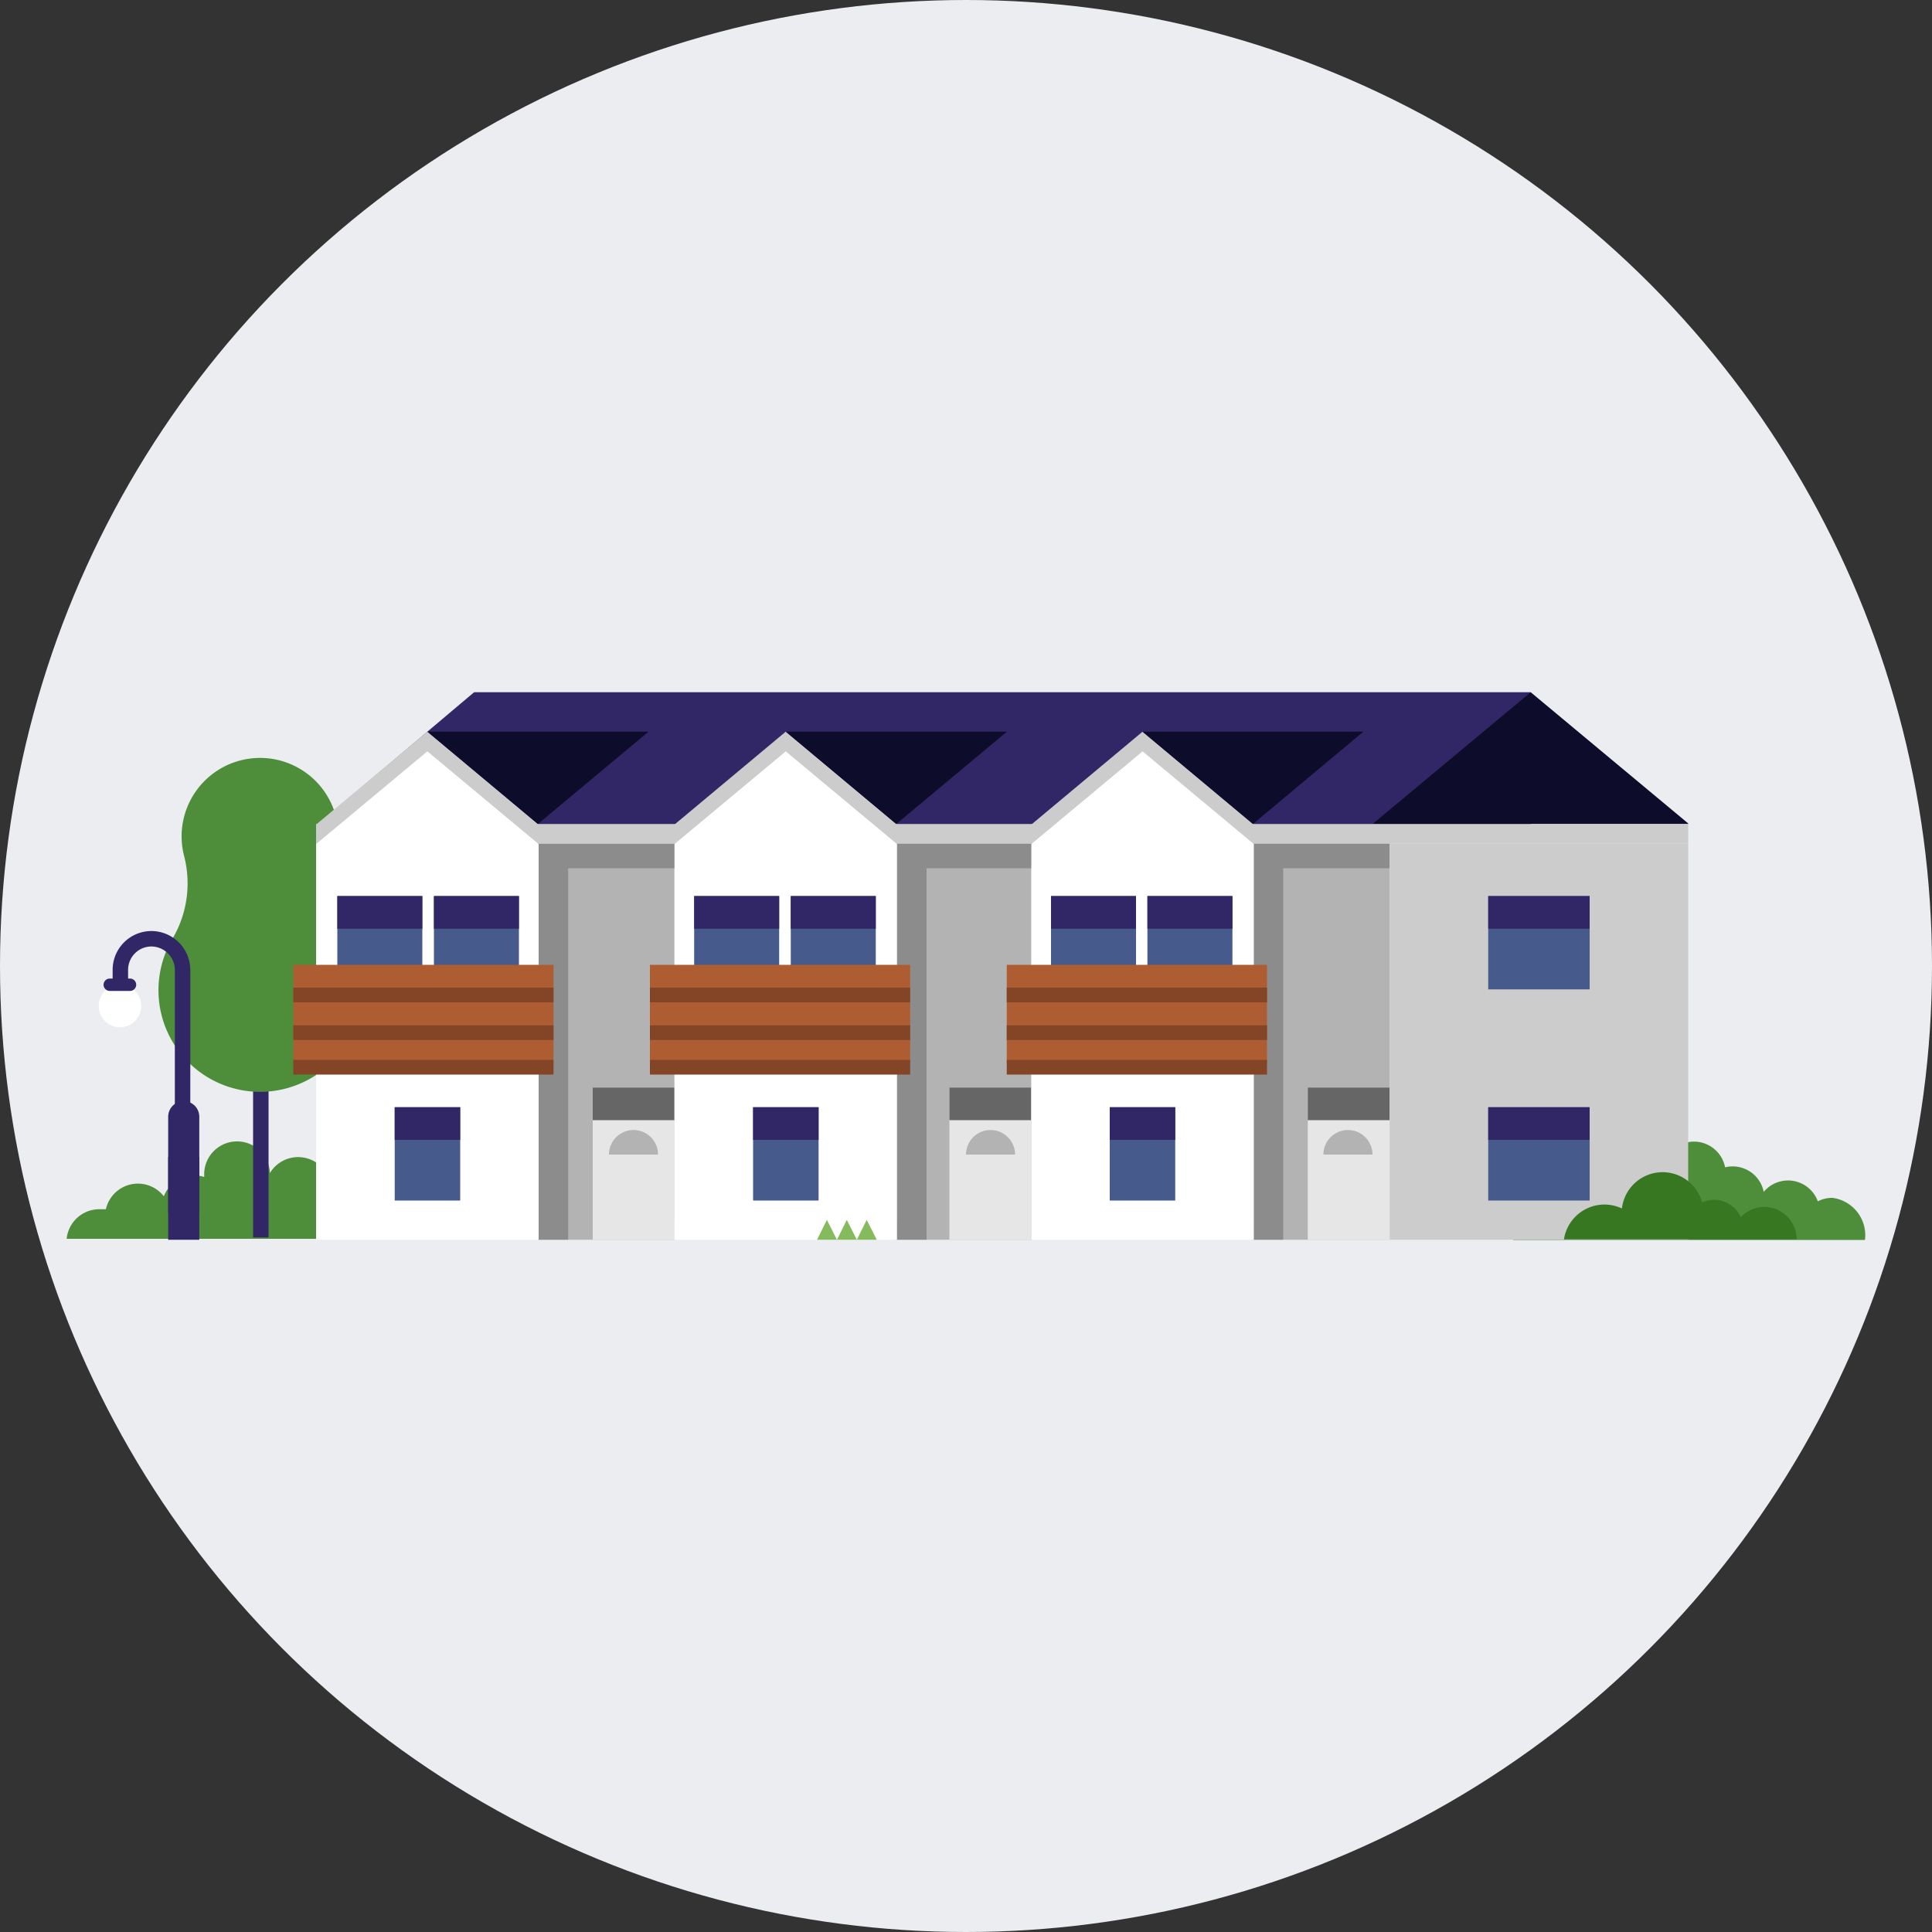 <svg id="Layer_1" data-name="Layer 1" xmlns="http://www.w3.org/2000/svg" xmlns:xlink="http://www.w3.org/1999/xlink" width="100" height="100" viewBox="0 0 100 100"><rect x="0" y="0" width="100" height="100" fill="#333333" stroke="none"/><defs><style>.cls-1,.cls-10,.cls-12,.cls-8,.cls-9{fill:none;}.cls-2{clip-path:url(#clip-path);}.cls-3{fill:#afcc69;}.cls-4{fill:#85ba5d;}.cls-5{fill:#f2f2f2;}.cls-6{fill:#ecedf0;}.cls-7{fill:#4e8e3b;}.cls-10,.cls-12,.cls-8,.cls-9{stroke:#312766;stroke-miterlimit:10;}.cls-8{stroke-width:0.8px;}.cls-10,.cls-9{stroke-width:1.61px;}.cls-10,.cls-12{stroke-linecap:round;}.cls-11{fill:#fff;}.cls-12{stroke-width:0.64px;}.cls-13{fill:#b3b3b3;}.cls-14{fill:#312766;}.cls-15{fill:#0e0c2b;}.cls-16{fill:#ccc;}.cls-17{fill:#465a8c;}.cls-18{fill:#e6e6e6;}.cls-19,.cls-20{fill:#666;}.cls-20{opacity:0.5;}.cls-21{fill:#ad5d31;}.cls-22{fill:#844526;}.cls-23{fill:#377722;}</style><clipPath id="clip-path"><rect class="cls-1" x="169.86" y="48.05" width="886.67" height="430.57"/></clipPath></defs><title>nav-5_1</title><g class="cls-2"><path class="cls-3" d="M962.09-132.9h-3.92A88.5,88.5,0,0,0,895.59-107h0A88.5,88.5,0,0,0,869.67-44.4V21.34A83.8,83.8,0,0,1,845.13,80.6h0a83.8,83.8,0,0,1-59.26,24.54H742.13a82.36,82.36,0,0,0-58.24,24.12h0a82.36,82.36,0,0,0-24.12,58.24v64.9a54.18,54.18,0,0,1-15.87,38.31h0a54.18,54.18,0,0,1-38.31,15.87H585.73a54.18,54.18,0,0,1-38.31-15.87l-44.9-44.9a116.17,116.17,0,0,0-82.14-34H380.77a116.17,116.17,0,0,0-82.14,34h0a57.21,57.21,0,0,1-40.46,16.76h-5.5a57.21,57.21,0,0,1-40.46-16.76L200,233.62a57.21,57.21,0,0,1-16.76-40.46h0A57.21,57.21,0,0,1,200,152.71h0A49.62,49.62,0,0,0,199,81.52L165.24,49.74A241.68,241.68,0,0,1,89.31-126.14h0A197.45,197.45,0,0,0,38.56-258.3h-290a89.59,89.59,0,0,1,21.84,58.61h0a89.59,89.59,0,0,1-26.24,63.35l-20.89,20.89A89.59,89.59,0,0,1-340.09-89.2h-25.73a91.21,91.21,0,0,1-64.49-26.71h0a91.21,91.21,0,0,0-64.49-26.71h-85.37a102.68,102.68,0,0,1-72.6-30.07l-4-4a102.68,102.68,0,0,0-72.6-30.07h0a102.68,102.68,0,0,1-72.6-30.07l-21.48-21.48h-426.86l64.13,64.13A68.58,68.58,0,0,1-1169-165.62q.73,2.4,1.29,4.86.37,1.64.66,3.3a68.56,68.56,0,0,1,.94,8.39q.08,1.7.08,3.4h0v45.58h10.26a114.68,114.68,0,0,1,81.09,33.59l10.05,10.05a114.68,114.68,0,0,1,33.59,81.09h0a114.68,114.68,0,0,0,33.59,81.09l11.64,11.64a114.68,114.68,0,0,1,33.59,81.09V256.3a64.17,64.17,0,0,1-18.8,45.38l-8.27,8.27a64.17,64.17,0,0,0-18.8,45.38h0a64.17,64.17,0,0,0,18.8,45.38L-974,406a64.17,64.17,0,0,1,18.8,45.38v77.27a74.88,74.88,0,0,0,21.93,53h0a74.88,74.88,0,0,1,21.93,53h0a242.18,242.18,0,0,1-70.93,171.25h0c-.29.29-.58.56-.88.84v2.73q0,.85,0,1.7,0,1.7.17,3.39a68.55,68.55,0,0,0,1.29,9q.35,1.68.79,3.34.24.9.5,1.79.18.63.38,1.26.6,1.9,1.3,3.76.47,1.24,1,2.47.34.8.7,1.59c.37.83.76,1.65,1.17,2.46.31.61.62,1.21.95,1.81q1.51,2.78,3.27,5.43,1.06,1.59,2.22,3.13.75,1,1.53,2,.94,1.17,1.94,2.3l.86,1q.93,1,1.9,2l.12.12L-934,887l4.86,4.86,17,17A68.57,68.57,0,0,1-895,937.31l.08.28q.4,1.34.75,2.69t.64,2.72c.06.3.13.59.19.89q.49,2.47.81,5,.1.84.19,1.68.17,1.68.25,3.38t.08,3.4h0v115.28h0a221.79,221.79,0,0,1-3.4,40.15h102.71l-.52-73.5a76.2,76.2,0,0,1,22.32-54.42h0A76.2,76.2,0,0,0-748.6,931V887a76.2,76.2,0,0,1,22.32-53.88l20.75-20.75a76.2,76.2,0,0,1,53.88-22.32h36.2a87.23,87.23,0,0,1,61.68,25.55h0a87.23,87.23,0,0,0,61.68,25.55h7a87.23,87.23,0,0,1,61.68,25.55l7.88,7.88a87.23,87.23,0,0,0,61.68,25.55h43.27a69.47,69.47,0,0,0,49.12-20.35l4.3-4.3a69.47,69.47,0,0,1,49.12-20.35h14.69a69.47,69.47,0,0,0,49.12-20.35h0a69.47,69.47,0,0,1,49.12-20.35h22.34a52.17,52.17,0,0,1,36.89,15.28L6.5,872.16a52.17,52.17,0,0,1,15.28,36.89v31A52.17,52.17,0,0,1,6.5,977h0a52.17,52.17,0,0,0-15.28,36.89h0a111.08,111.08,0,0,0,32.54,78.55l20.36,20.36H386.78l-70.67-74.84a212,212,0,0,1-21.82-263.85h0a125.92,125.92,0,0,1,89-36.88h0a125.92,125.92,0,0,1,89,36.88l19.13,19.13a81.47,81.47,0,0,0,57.61,23.86h0a81.47,81.47,0,0,0,81.47-81.47v-47.9a110.89,110.89,0,0,1,32.48-78.41h0a110.89,110.89,0,0,1,78.41-32.48h22.61a110.89,110.89,0,0,1,78.41,32.48l23.11,23.11a58.36,58.36,0,0,0,41.27,17.09h0a58.36,58.36,0,0,1,41.27,17.09l17.18,17.18a58.36,58.36,0,0,0,41.27,17.09h59.88V613.69h-8a122.3,122.3,0,0,1-86.48-35.82h0a122.3,122.3,0,0,0-86.48-35.82H835.55a79.47,79.47,0,0,1-56.19-23.28l-6.17-6.17q-2.38-2.38-4.52-4.93h-94l-.75,0-.37,0-.29,0a12.53,12.53,0,0,1-9.5-6.26h.14a12.93,12.93,0,0,1-1.77-6.51h97.71a79.46,79.46,0,0,1-9.9-38.4v-7.73a79.47,79.47,0,0,1,23.28-56.19h0a79.47,79.47,0,0,1,56.19-23.28H867.5a41.74,41.74,0,0,0,41.74-41.74h0A41.74,41.74,0,0,1,921.47,298l11.33-11.33a248.27,248.27,0,0,1,133.65-69.15V-65.19L1024.67-107A88.5,88.5,0,0,0,962.09-132.9Zm-1336,458.18h260.2a12.22,12.22,0,0,1-12.21,12.27H-361.59a12.27,12.27,0,0,1-12.27-12.27Zm-251.8-208.89h195.94a12.47,12.47,0,0,1-1.63,6.19h0a12.57,12.57,0,0,1-1.4,2l0,0a12.59,12.59,0,0,1-1.72,1.65l-.06.05a12.56,12.56,0,0,1-1.3.89l-.05,0-.61.34-.13.07-.66.31h0l-.72.28-.14,0-.58.18-.19.05-.69.17h-.05l-.75.13-.21,0-.58.06-.22,0-.78,0H-613.13l-.78,0-.22,0-.58-.06-.21,0-.75-.13h-.05l-.69-.17-.19-.05-.58-.18-.14,0-.72-.28h0l-.66-.31-.13-.07-.61-.34-.05,0a12.56,12.56,0,0,1-1.3-.89l-.06-.05a12.59,12.59,0,0,1-1.72-1.65l0,0a12.57,12.57,0,0,1-1.4-2h0a12.47,12.47,0,0,1-1.63-6.19Zm-2.28,199.16h0a12.13,12.13,0,0,1-12.11,12.27H-811.44a12.18,12.18,0,0,1-12.16-12.27h195.66ZM-902.43,76.87A12.27,12.27,0,0,1-914.7,64.6h206.52a12.27,12.27,0,0,1-12.27,12.27Zm792.48,617.19a85.35,85.35,0,0,1-25,60.35h0a85.35,85.35,0,0,1-60.35,25h-18a85.35,85.35,0,0,0-60.35,25l-8.45,8.45a85.59,85.59,0,0,1-60.52,25.07h0a85.59,85.59,0,0,1-60.52-25.07l-1.26-1.26A85.59,85.59,0,0,0-465,786.53H-508.5a75.05,75.05,0,0,1-53.07-22h0a75.05,75.05,0,0,0-53.07-22H-640.4a75.05,75.05,0,0,0-53.07,22l-5.35,5.35a67.37,67.37,0,0,1-47.64,19.73h-12.09a67.37,67.37,0,0,1-47.64-19.73l-28.43-28.43a67.37,67.37,0,0,1-19.73-47.64h0a67.37,67.37,0,0,1,19.73-47.64h0a101.94,101.94,0,0,0,29.86-72q0-.55,0-1.1a59.2,59.2,0,0,0-17.41-42l-.44-.44A57.55,57.55,0,0,1-839.46,490l.05-48.67a59.15,59.15,0,0,1,17.33-41.76h0A164.17,164.17,0,0,1-706,351.44h54.39a105.11,105.11,0,0,1,63.06,21l67.08,50.31a98.8,98.8,0,0,0,59.28,19.76h43.46a98.8,98.8,0,0,0,69.87-28.94h0A98.8,98.8,0,0,1-279,384.65h21.52A112.36,112.36,0,0,1-178,417.56h0A112.36,112.36,0,0,1-145.1,497v37.75a60,60,0,0,0,17.58,42.43h0a60,60,0,0,1,17.58,42.43ZM-6.93,266H-267.09a77.05,77.05,0,0,1-53.92-22l-27-26.42a77.05,77.05,0,0,1-23.13-55V98.55a77.05,77.05,0,0,1,22.57-54.49l35.69-35.69a77.05,77.05,0,0,1,54.49-22.57h21.65a77.05,77.05,0,0,0,54.49-22.57l37.17-37.17A77.05,77.05,0,0,1-90.58-96.5h0A77.05,77.05,0,0,1-13.52-19.45V-4.64A77.05,77.05,0,0,0,9,49.85L58.28,99.08a77.05,77.05,0,0,1,22.57,54.49v24.61a77.05,77.05,0,0,1-22.57,54.49L47.56,243.39A77.05,77.05,0,0,1-6.93,266ZM557.36,495.51a170,170,0,0,1-49.8,120.24l-11.78,11.78a129.83,129.83,0,0,1-91.8,38h0a122.27,122.27,0,0,1-86.46-35.81h0a122.27,122.27,0,0,0-86.46-35.81H183.6a122.27,122.27,0,0,1-86.46-35.81L55.22,516.19a50.28,50.28,0,0,1-14.73-35.56h0A50.29,50.29,0,0,1,63,438.72l48.61-32.23a90.92,90.92,0,0,1,97.63-1.82h0a90.92,90.92,0,0,0,93.08,1l93.12-54.14a97.26,97.26,0,0,1,51.34-13.15h0a97.26,97.26,0,0,1,83.06,50.91l15.78,29.14a97.26,97.26,0,0,1,11.74,46.32ZM876.05,227a12.42,12.42,0,0,1-12.42,12.42H691A12.42,12.42,0,0,1,678.56,227h197.5Z"/><path class="cls-4" d="M58.28,232.67a77.05,77.05,0,0,0,22.57-54.49V153.57A77.05,77.05,0,0,0,58.28,99.08L9,49.85A77.05,77.05,0,0,1-13.52-4.64V-19.45A77.05,77.05,0,0,0-90.57-96.5h0a77.05,77.05,0,0,0-54.49,22.57l-37.17,37.17a77.05,77.05,0,0,1-54.49,22.57h-21.65A77.05,77.05,0,0,0-312.86,8.37l-35.69,35.69a77.05,77.05,0,0,0-22.57,54.49v63.93a77.05,77.05,0,0,0,23.13,55l27,26.42a77.05,77.05,0,0,0,53.92,22H-6.93a77.05,77.05,0,0,0,54.49-22.57Z"/><path class="cls-4" d="M89.31-126.14h0A241.68,241.68,0,0,0,165.24,49.74L199,81.52A49.62,49.62,0,0,1,200,152.71h0a57.21,57.21,0,0,0-16.76,40.46h0A57.21,57.21,0,0,0,200,233.62l12.19,12.19a57.21,57.21,0,0,0,40.46,16.76h5.5a57.21,57.21,0,0,0,40.46-16.76h0a116.17,116.17,0,0,1,82.14-34h39.61a116.17,116.17,0,0,1,82.14,34l44.9,44.9a54.18,54.18,0,0,0,38.31,15.87h19.86a54.18,54.18,0,0,0,38.31-15.87h0a54.18,54.18,0,0,0,15.87-38.31V187.5a82.36,82.36,0,0,1,24.12-58.24h0a82.36,82.36,0,0,1,58.24-24.12h43.74A83.8,83.8,0,0,0,845.13,80.6h0a83.8,83.8,0,0,0,24.54-59.26V-44.4A88.5,88.5,0,0,1,895.59-107h0a88.5,88.5,0,0,1,62.58-25.92h3.92A88.5,88.5,0,0,1,1024.67-107l41.79,41.79V-258.8H38.11l.45.5A197.45,197.45,0,0,1,89.31-126.14Zm51.26,75.63-.78,0-.23,0-.56-.06-.24,0-.66-.11-.35-.08-.36-.09-.47-.13-.11,0a12.57,12.57,0,0,1-7.14-5.77h.16A12.76,12.76,0,0,1,128.25-63H328.46a12.7,12.7,0,0,1-1.59,6.19H327a12.57,12.57,0,0,1-7.08,5.75l-.21.07-.4.12-.44.11-.25.06-.71.12-.23,0-.56.06-.23,0-.78,0ZM458.92,181.74H277.37a12.51,12.51,0,0,1-12.55-12.27H471A12.08,12.08,0,0,1,458.92,181.74ZM712.19,11.62H524.29c-6.78,0-12.74-5.49-12.74-12.27h210.1C721.66,6.13,719,11.62,712.19,11.62Z"/><path class="cls-1" d="M22,78.33a83,83,0,0,0-27,18.07l-29.3,29.3a93.49,93.49,0,0,1-30.48,20.37,93.77,93.77,0,0,1-18.74,5.56l-1.86,52A183.29,183.29,0,0,0-31.78,333.19l13.23,13.23H69.86a5.31,5.31,0,0,1,3.79,0H294a66.69,66.69,0,0,0,47.47-19.66l23.05-23.05a77.21,77.21,0,0,1,55-22.76h30.22q-4.31-1.19-8.69-2.19a199.49,199.49,0,0,0-67.4-3.67L266.44,287.43a132.67,132.67,0,0,1-69.9-10.9A129.69,129.69,0,0,1,142.49,231,131.06,131.06,0,0,1,120,157.38,120.54,120.54,0,0,0,110.77,111a120.53,120.53,0,0,0-26-39H53.86A83,83,0,0,0,22,78.33Z"/><path class="cls-1" d="M-668.49-101A435.72,435.72,0,0,0-500.92-67.65h35a142.92,142.92,0,0,1,55,10.93,142.92,142.92,0,0,1,46.6,31.14A142.93,142.93,0,0,1-333.17,21a142.92,142.92,0,0,1,10.93,55v55.3q0,5.7-.45,11.35h221.87a83,83,0,0,0,31.9-6.35,83,83,0,0,0,27-18.07l29.3-29.3A93.95,93.95,0,0,1,53.86,61.4H74.19l-8.51-8.51A131.07,131.07,0,0,1,37.13,10.16a131.07,131.07,0,0,1-10-50.41v-91.2a120.54,120.54,0,0,0-9.22-46.36,120.53,120.53,0,0,0-26.26-39.3L-46.25-255l3.82-3.82h-831l62.89,62.89A435.71,435.71,0,0,0-668.49-101Z"/><path class="cls-1" d="M676.56-79.57a93.48,93.48,0,0,1-36,7.15H471.88a83.37,83.37,0,0,0-59,24.42L390.5-25.56A93.49,93.49,0,0,1,360-5.2a93.49,93.49,0,0,1-36,7.15H244.52a83.37,83.37,0,0,0-59,24.42L167.48,44.46A93.49,93.49,0,0,1,137,64.83,93.48,93.48,0,0,1,101,72H99.14a131,131,0,0,1,21.41,35,131.07,131.07,0,0,1,10,50.41,120.52,120.52,0,0,0,20.69,67.73,119.11,119.11,0,0,0,49.65,41.79,122.08,122.08,0,0,0,64.32,10l107.14-12.35a210.2,210.2,0,0,1,107.15,15.64,66.63,66.63,0,0,0,37.55-18.94l13.59-13.59a66.69,66.69,0,0,0,19.66-47.47V179.66a77.2,77.2,0,0,1,22.76-55l35.15-35.15a77.21,77.21,0,0,1,55-22.76h59.05a66.69,66.69,0,0,0,47.47-19.66l35.37-35.37A77.21,77.21,0,0,1,860-11h96.23a66.69,66.69,0,0,0,47.47-19.66l62.72-62.72V-258.8H865.91L707-99.93A93.48,93.48,0,0,1,676.56-79.57Z"/><path class="cls-1" d="M27.66-181.85a131.07,131.07,0,0,1,10,50.41v91.2A120.54,120.54,0,0,0,46.91,6.11a120.54,120.54,0,0,0,26.26,39.3l16,16H101a83,83,0,0,0,31.9-6.35A83,83,0,0,0,160,37l18.09-18.09A93.95,93.95,0,0,1,244.52-8.63h79.55A83,83,0,0,0,356-15,83,83,0,0,0,383-33l22.43-22.43A93.95,93.95,0,0,1,471.88-83H640.61a83,83,0,0,0,31.9-6.35,83,83,0,0,0,27-18.07L850.94-258.8h-886L-.89-224.59A131.07,131.07,0,0,1,27.66-181.85Z"/><path class="cls-5" d="M672.52-89.34A83,83,0,0,1,640.61-83H471.88a93.95,93.95,0,0,0-66.43,27.52L383-33A83,83,0,0,1,356-15a83,83,0,0,1-31.9,6.35H244.52a93.95,93.95,0,0,0-66.43,27.52L160,37a83,83,0,0,1-27,18.07A83,83,0,0,1,101,61.4H89.16L92,64.24Q95.74,68,99.14,72H101a93.48,93.48,0,0,0,36-7.15,93.49,93.49,0,0,0,30.48-20.37l18.09-18.09A83.37,83.37,0,0,1,244.52,2h79.55A93.49,93.49,0,0,0,360-5.2,93.49,93.49,0,0,0,390.5-25.56L412.93-48a83.37,83.37,0,0,1,59-24.42H640.61a93.48,93.48,0,0,0,36-7.15A93.48,93.48,0,0,0,707-99.93L865.91-258.8h-15L699.56-107.41A83,83,0,0,1,672.52-89.34Z"/><path class="cls-5" d="M-94.24,153l.22-6.07,10.57.38-.15,4.34a93.77,93.77,0,0,0,18.74-5.56,93.49,93.49,0,0,0,30.48-20.37l29.3-29.3A83.37,83.37,0,0,1,53.86,72h30.9l-.25-.26L74.19,61.4H53.86A93.95,93.95,0,0,0-12.57,88.92l-29.3,29.3a83,83,0,0,1-27,18.07,83,83,0,0,1-31.9,6.35H-322.69q-.42,5.32-1.23,10.58h223.1Q-97.51,153.21-94.24,153Z"/><path class="cls-5" d="M-8.38-217.11a120.53,120.53,0,0,1,26.26,39.3,120.54,120.54,0,0,1,9.22,46.36v91.2a131.07,131.07,0,0,0,10,50.41A131.07,131.07,0,0,0,65.68,52.89l8.51,8.51L84.51,71.72l.25.26a120.53,120.53,0,0,1,26,39A120.54,120.54,0,0,1,120,157.38,131.06,131.06,0,0,0,142.49,231a129.69,129.69,0,0,0,54.05,45.51,132.67,132.67,0,0,0,69.9,10.9l107.14-12.35a199.49,199.49,0,0,1,67.4,3.67q4.37,1,8.69,2.19H469.6a68.1,68.1,0,0,0,9.92-.72,210.2,210.2,0,0,0-107.15-15.64L265.23,276.92a122.08,122.08,0,0,1-64.32-10,119.11,119.11,0,0,1-49.65-41.79,120.52,120.52,0,0,1-20.69-67.73,131.07,131.07,0,0,0-10-50.41A131,131,0,0,0,99.14,72Q95.73,68,92,64.24L89.16,61.4l-16-16A120.54,120.54,0,0,1,46.91,6.11a120.54,120.54,0,0,1-9.22-46.36v-91.2a131.07,131.07,0,0,0-10-50.41A131.07,131.07,0,0,0-.89-224.59L-35.1-258.8h-7.33L-46.25-255Z"/><path class="cls-5" d="M956.26-11H860a77.21,77.21,0,0,0-55,22.76L769.71,47.12a66.69,66.69,0,0,1-47.47,19.66H663.19a77.21,77.21,0,0,0-55,22.76L573.08,124.7a77.2,77.2,0,0,0-22.76,55v20.56a66.69,66.69,0,0,1-19.66,47.47l-13.59,13.59a66.63,66.63,0,0,1-37.55,18.94,68.1,68.1,0,0,1-9.92.72H419.45a77.21,77.21,0,0,0-55,22.76l-23.05,23.05A66.69,66.69,0,0,1,294,346.41H73.65a5.26,5.26,0,0,1,1.85,1.2L84.88,357H200.95l-1.31-1.29a5.29,5.29,0,0,1,7.44-7.52L216,357h78a77.2,77.2,0,0,0,55-22.76L372,311.18a66.7,66.7,0,0,1,47.47-19.66H469.6a79.1,79.1,0,0,0,8.34-.44,77.12,77.12,0,0,0,46.61-22.32l13.59-13.59a77.2,77.2,0,0,0,22.76-55V179.66a66.69,66.69,0,0,1,19.66-47.47L615.72,97a66.7,66.7,0,0,1,47.47-19.66h59.05a77.2,77.2,0,0,0,55-22.76l35.37-35.37A66.7,66.7,0,0,1,860-.43h96.23a77.2,77.2,0,0,0,55-22.76l55.24-55.24v-15l-62.72,62.72A66.69,66.69,0,0,1,956.26-11Z"/></g><circle class="cls-6" cx="50" cy="50" r="50"/><g id="link-5"><path id="bush" class="cls-7" d="M94.84,62a1.63,1.63,0,0,0-.75.18,1.64,1.64,0,0,0-2.8-.49,1.64,1.64,0,0,0-2-1.27,1.64,1.64,0,0,0-3.25.27v0a1.64,1.64,0,0,0-2.6.83,1.64,1.64,0,0,0-2.74.92,1.64,1.64,0,0,0-2.37,1.74h18.2A1.95,1.95,0,0,0,94.84,62Z"/><path id="bush-2" data-name="bush" class="cls-7" d="M5.19,62.59l.29,0a1.7,1.7,0,0,1,3-.67,1.7,1.7,0,0,1,2.09-1s0-.05,0-.08a1.7,1.7,0,0,1,3.4-.12,1.7,1.7,0,0,1,3.16.89s0,.09,0,.13a1.7,1.7,0,0,1,2.32,2.38h-16A1.7,1.7,0,0,1,5.19,62.59Z"/><g id="tree"><line class="cls-8" x1="13.5" y1="53.86" x2="13.5" y2="64.05"/></g><path class="cls-7" d="M17.4,44.27a4.06,4.06,0,1,0-7.88,0,5.65,5.65,0,0,1-.57,4.28,5.26,5.26,0,1,0,9.06.06A5.77,5.77,0,0,1,17.4,44.27Z"/><path class="cls-8" d="M9.45,63.94V50.21a1.62,1.62,0,0,0-1.62-1.62h0a1.61,1.61,0,0,0-1.6,1.62V51"/><line class="cls-9" x1="9.51" y1="59.88" x2="9.51" y2="64.17"/><line class="cls-10" x1="9.51" y1="57.8" x2="9.51" y2="62.66"/><circle class="cls-11" cx="6.21" cy="52.07" r="1.1"/><line class="cls-12" x1="5.68" y1="50.97" x2="6.73" y2="50.97"/><rect class="cls-13" x="27.8" y="43.67" width="7.12" height="20.5"/><polygon class="cls-14" points="24.54 35.83 16.35 42.74 79.23 42.74 79.23 35.83 24.54 35.83"/><polygon class="cls-15" points="79.23 35.83 71.08 42.62 71.08 42.65 87.38 42.65 87.38 42.62 79.23 35.83"/><rect class="cls-16" x="16.36" y="42.65" width="71.02" height="1.02"/><polygon class="cls-16" points="27.88 63.15 16.36 63.15 16.36 42.68 22.12 37.87 27.88 42.68 27.88 63.15"/><polygon class="cls-11" points="27.88 64.17 16.36 64.17 16.36 43.69 22.12 38.89 27.88 43.69 27.88 64.17"/><g id="window"><rect class="cls-17" x="17.46" y="46.38" width="4.4" height="4.83"/><rect class="cls-14" x="17.46" y="46.38" width="4.4" height="1.69"/></g><g id="window-2" data-name="window"><rect class="cls-17" x="22.46" y="46.38" width="4.4" height="4.83"/><rect class="cls-14" x="22.46" y="46.38" width="4.4" height="1.69"/></g><g id="window-3" data-name="window"><rect class="cls-17" x="20.43" y="57.31" width="3.39" height="4.83"/><rect class="cls-14" x="20.43" y="57.31" width="3.39" height="1.69"/></g><g id="Door"><rect class="cls-18" x="30.68" y="56.29" width="4.24" height="7.88"/><rect class="cls-19" x="30.68" y="56.29" width="4.24" height="1.69"/><path class="cls-13" d="M34.07,59.76H31.52a1.27,1.27,0,1,1,2.54,0Z"/></g><rect class="cls-13" x="46.35" y="43.67" width="7.12" height="20.5"/><polygon class="cls-16" points="46.43 63.15 34.91 63.15 34.91 42.68 40.67 37.87 46.43 42.68 46.43 63.15"/><polygon class="cls-11" points="46.43 64.17 34.91 64.17 34.91 43.69 40.67 38.89 46.43 43.69 46.43 64.17"/><g id="window-4" data-name="window"><rect class="cls-17" x="35.93" y="46.38" width="4.4" height="4.83"/><rect class="cls-14" x="35.93" y="46.38" width="4.4" height="1.69"/></g><g id="window-5" data-name="window"><rect class="cls-17" x="40.93" y="46.38" width="4.4" height="4.83"/><rect class="cls-14" x="40.93" y="46.38" width="4.4" height="1.69"/></g><g id="window-6" data-name="window"><rect class="cls-17" x="38.98" y="57.31" width="3.39" height="4.83"/><rect class="cls-14" x="38.98" y="57.31" width="3.39" height="1.69"/></g><g id="Door-2" data-name="Door"><rect class="cls-18" x="49.14" y="56.29" width="4.24" height="7.88"/><rect class="cls-19" x="49.14" y="56.29" width="4.24" height="1.69"/><path class="cls-13" d="M52.55,59.76H50a1.27,1.27,0,1,1,2.54,0Z"/></g><rect class="cls-13" x="64.81" y="43.67" width="7.12" height="20.5"/><polygon class="cls-16" points="64.9 63.15 53.38 63.15 53.38 42.68 59.14 37.87 64.9 42.68 64.9 63.15"/><polygon class="cls-11" points="64.9 64.17 53.38 64.17 53.38 43.69 59.14 38.89 64.9 43.69 64.9 64.17"/><g id="window-7" data-name="window"><rect class="cls-17" x="54.4" y="46.38" width="4.4" height="4.83"/><rect class="cls-14" x="54.4" y="46.38" width="4.4" height="1.69"/></g><g id="window-8" data-name="window"><rect class="cls-17" x="59.39" y="46.38" width="4.4" height="4.83"/><rect class="cls-14" x="59.39" y="46.38" width="4.4" height="1.69"/></g><g id="window-9" data-name="window"><rect class="cls-17" x="57.44" y="57.31" width="3.39" height="4.83"/><rect class="cls-14" x="57.44" y="57.31" width="3.39" height="1.69"/></g><g id="Door-3" data-name="Door"><rect class="cls-18" x="67.69" y="56.29" width="4.24" height="7.88"/><rect class="cls-19" x="67.69" y="56.29" width="4.24" height="1.69"/><path class="cls-13" d="M71,59.76H68.5a1.27,1.27,0,1,1,2.54,0Z"/></g><polygon class="cls-20" points="64.87 43.67 64.9 43.69 64.9 64.17 66.42 64.17 66.42 44.94 71.93 44.94 71.93 43.67 64.87 43.67"/><polygon class="cls-20" points="53.38 43.69 53.41 43.67 46.4 43.67 46.43 43.69 46.43 64.17 47.96 64.17 47.96 44.94 53.38 44.94 53.38 43.69"/><polygon class="cls-20" points="34.91 43.69 34.91 43.67 27.85 43.67 27.88 43.69 27.88 64.17 29.41 64.17 29.41 44.94 34.91 44.94 34.91 43.69"/><rect class="cls-16" x="71.93" y="43.67" width="15.45" height="20.5"/><g id="window-10" data-name="window"><rect class="cls-17" x="77.03" y="46.38" width="5.25" height="4.83"/><rect class="cls-14" x="77.03" y="46.38" width="5.25" height="1.69"/></g><g id="window-11" data-name="window"><rect class="cls-17" x="77.03" y="57.31" width="5.25" height="4.83"/><rect class="cls-14" x="77.03" y="57.31" width="5.25" height="1.69"/></g><rect class="cls-21" x="15.18" y="49.94" width="13.47" height="5.08"/><rect class="cls-22" x="15.18" y="51.12" width="13.47" height="0.76"/><rect class="cls-22" x="15.18" y="54.86" width="13.47" height="0.76"/><rect class="cls-22" x="15.18" y="53.07" width="13.47" height="0.76"/><rect class="cls-21" x="33.64" y="49.94" width="13.47" height="5.08"/><rect class="cls-22" x="33.64" y="51.12" width="13.47" height="0.76"/><rect class="cls-22" x="33.64" y="54.86" width="13.47" height="0.76"/><rect class="cls-22" x="33.64" y="53.07" width="13.47" height="0.76"/><rect class="cls-21" x="52.11" y="49.94" width="13.47" height="5.08"/><rect class="cls-22" x="52.11" y="51.12" width="13.47" height="0.76"/><rect class="cls-22" x="52.11" y="54.86" width="13.47" height="0.76"/><rect class="cls-22" x="52.11" y="53.07" width="13.47" height="0.76"/><polygon class="cls-4" points="43.32 64.17 42.29 64.17 42.8 63.14 43.32 64.17"/><polygon class="cls-4" points="44.35 64.17 43.32 64.17 43.83 63.14 44.35 64.17"/><polygon class="cls-4" points="45.38 64.17 44.35 64.17 44.86 63.14 45.38 64.17"/><polygon class="cls-15" points="33.57 37.87 22.12 37.87 27.84 42.65 33.57 37.87"/><polygon class="cls-15" points="52.12 37.87 40.67 37.87 46.39 42.65 52.12 37.87"/><polygon class="cls-15" points="70.57 37.87 59.13 37.87 64.85 42.65 70.57 37.87"/><path id="bush-3" data-name="bush" class="cls-23" d="M91.34,62.47A1.69,1.69,0,0,0,90.1,63a1.52,1.52,0,0,0-2-.77,2.12,2.12,0,0,0-4.15.32,2.12,2.12,0,0,0-3,1.6H93A1.69,1.69,0,0,0,91.34,62.47Z"/></g></svg>
